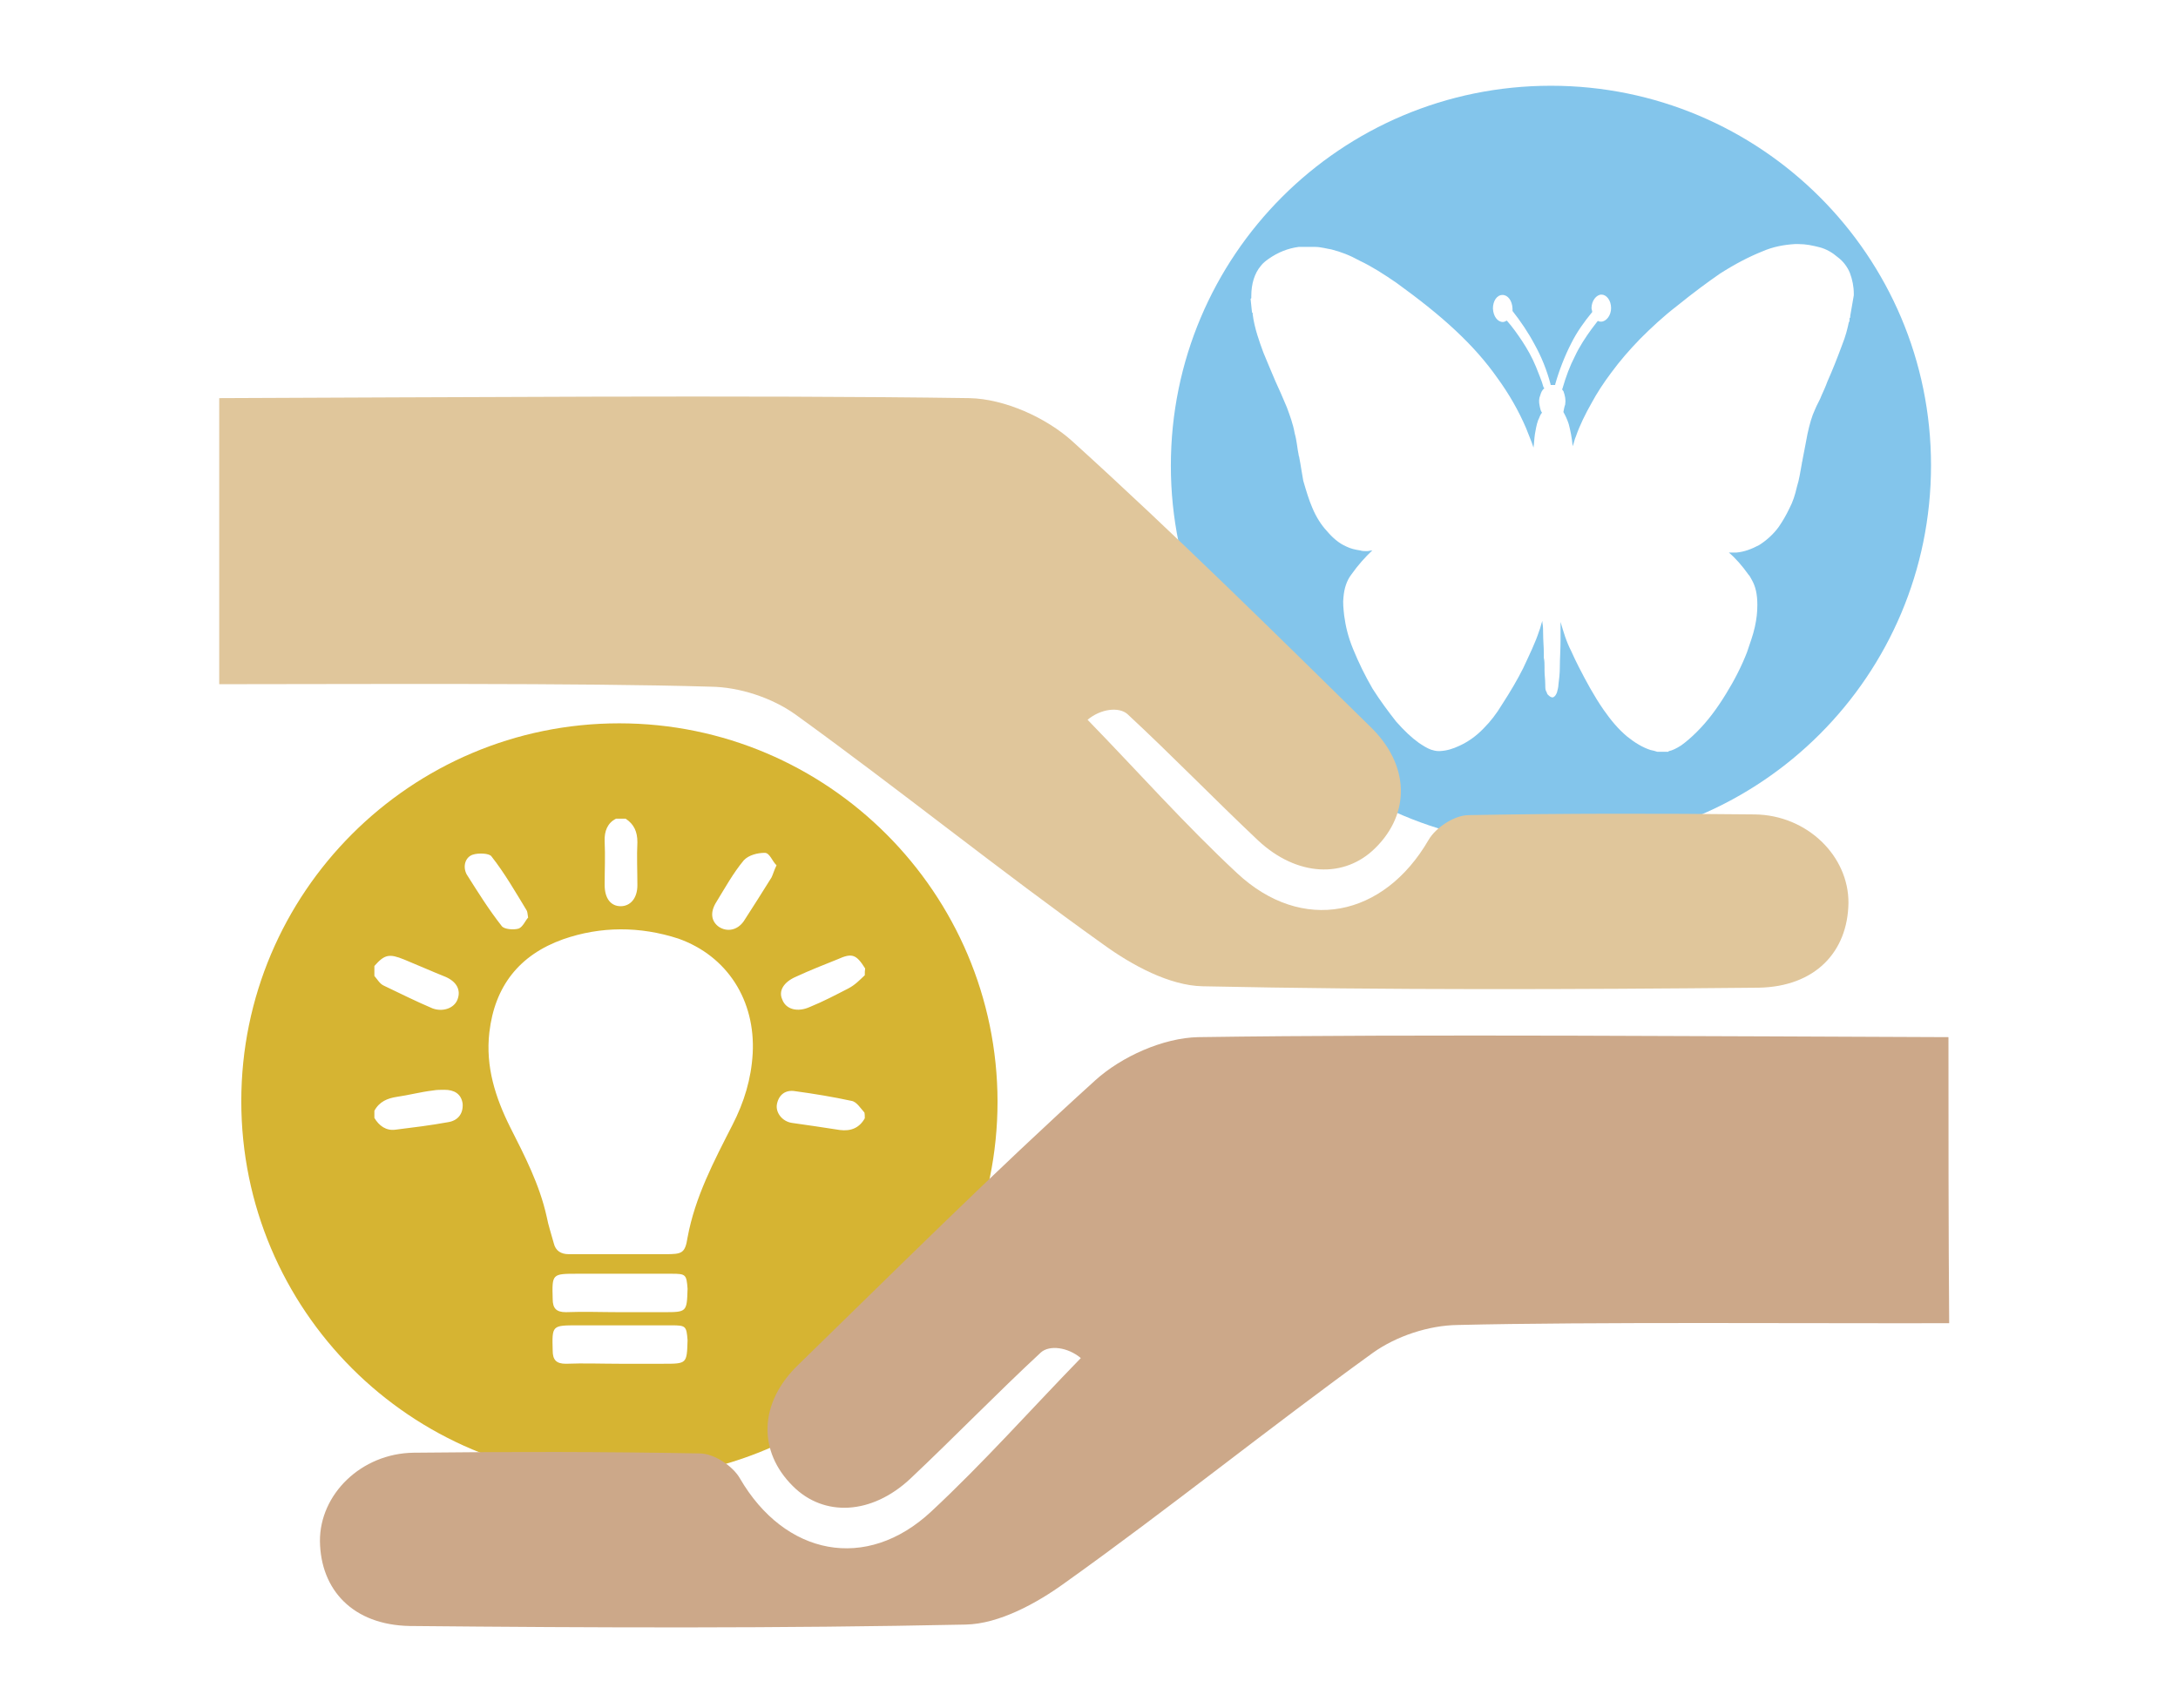 <?xml version="1.0" encoding="utf-8"?>
<!-- Generator: Adobe Illustrator 18.1.1, SVG Export Plug-In . SVG Version: 6.00 Build 0)  -->
<svg version="1.1" id="Layer_3" xmlns="http://www.w3.org/2000/svg" xmlns:xlink="http://www.w3.org/1999/xlink" x="0px" y="0px"
	 viewBox="0 330.7 612 480" enable-background="new 0 330.7 612 480" xml:space="preserve">
<path fill="#83C5EB" d="M435.8,354.8c-59.1,0-106.8,47.8-106.8,106.8s48,106.7,106.8,106.7c59.1,0,106.8-47.8,106.8-106.8
	S494.7,354.8,435.8,354.8z M519.9,419.5v0.2c0,0.2,0,0.4-0.2,0.4c0,0.2,0,0.4,0,0.5c0,0.2,0,0.5-0.2,0.7c-0.4,1.9-0.9,3.9-1.9,6.4
	c-1.4,3.8-2.8,7.3-4.1,10.2c-0.5,1.4-1.1,2.7-1.6,3.8c-0.5,1.4-1.4,2.8-1.9,4.1c-0.9,1.9-1.5,4.1-2.1,6.8c-0.5,2.5-0.9,4.9-1.4,7.3
	c0,0.4-0.2,0.7-0.2,1.1c-0.4,2.1-0.7,4.4-1.4,6.6c-0.5,2.2-1.1,4.1-2.1,6c-0.9,1.9-1.9,3.6-3,5.2c-1.6,2.2-3.6,3.9-5.5,5.1
	c-2.1,1.1-4.1,1.9-6.4,2.1c-0.4,0-0.5,0-0.7,0c-0.5,0-0.9,0-1.4,0c1.9,1.6,3.8,3.8,5.5,6.2c0.4,0.4,0.5,0.7,0.9,1.4
	c1.1,1.9,1.6,4.1,1.6,7.1c0,2.1-0.2,3.9-0.7,6.2c-0.5,2.3-1.4,4.7-2.2,7.1c-1.5,3.9-3.6,8-5.9,11.7c-2.7,4.4-5.2,7.7-8.2,10.7
	c-1.5,1.5-3,2.8-4.4,3.8c-1.4,0.9-2.5,1.4-3.4,1.6c0,0-0.2,0-0.2,0.2h-0.1l0,0h-2.2l0,0c0,0,0,0-0.2,0c0,0,0,0-0.2,0s-0.2,0-0.4,0
	c-0.5-0.2-1.4-0.4-1.9-0.5c-2.2-0.7-4.5-2.1-6.6-3.8c-2.5-2.1-4.5-4.5-6.6-7.5c-2.7-3.9-4.9-8-7-12.1c-0.7-1.4-1.4-2.8-2.1-4.4
	c-1.4-2.7-2.2-5.5-3-8.2v0.2c0,1.4,0,2.5,0,3.8c0,0.4,0,0.7,0,1.1c0,2.7-0.2,5.2-0.2,7.7l0,0c0,1.6-0.2,3.4-0.4,4.9
	c0,0.5-0.2,1.4-0.4,2.1c-0.3,0.7-0.5,1.1-1.1,1.4h-0.2c-0.5,0-0.9-0.4-1.4-0.9c-0.2-0.4-0.2-0.7-0.4-0.9c-0.2-0.5-0.2-1.1-0.2-1.9
	c0-1.4-0.2-2.5-0.2-3.8c0-0.4,0-0.7,0-0.9c0-0.9,0-1.9-0.2-2.7c0-0.4,0-0.9,0-1.4c0-1.6-0.2-3.6-0.2-5.5c0-0.9,0-1.9-0.2-3
	c0-0.2,0-0.4,0-0.5l0,0c-0.4,0.9-0.5,1.9-0.9,2.8c-1.1,3.4-2.7,6.6-4.5,10.5c-1.6,3.2-3.6,6.6-6,10.3c-1.5,2.5-3.2,4.7-5.1,6.6
	c-2.1,2.2-4.4,3.8-6.8,4.9c-1.9,0.9-3.6,1.4-5.5,1.5c-0.2,0-0.2,0-0.4,0c-0.7,0-1.5-0.2-2.1-0.4c-1.1-0.4-2.2-1.1-3.4-1.9
	c-2.1-1.5-4.1-3.4-6.4-6c-2.2-2.8-4.5-5.9-6.6-9.2c-2.2-3.8-3.9-7.3-5.5-11.2c-1.4-3.4-2.1-6.4-2.5-9.4c-0.2-1.9-0.4-3.6-0.2-5.1
	c0.2-2.5,0.9-4.7,2.2-6.4c1.9-2.7,3.9-4.9,5.9-6.8c-0.5,0-0.9,0.2-1.5,0.2s-1.4,0-1.9-0.2c-1.4-0.2-2.7-0.5-3.9-1.1
	c-2.1-0.9-3.9-2.5-5.5-4.4c-1.5-1.6-3-3.9-4.1-6.6c-0.9-2.1-1.6-4.4-2.5-7.5c-0.4-2.1-0.7-4.4-1.1-6.4c0-0.4-0.2-0.5-0.2-0.9
	c-0.4-1.9-0.5-3.9-1.1-6c-0.5-2.8-1.4-5.1-2.2-7.3c-1.1-2.7-2.2-5.1-3.2-7.3c-0.9-2.2-2.2-5.1-3.4-8.1c-1.1-3-2.5-6.8-3-10.7
	c0,0,0-0.2,0-0.4l-0.2-0.2l-0.4-3.8l0.2-0.2c0,0,0-0.2,0-0.4c0,0,0,0,0-0.2c0-3.4,0.9-6.4,2.7-8.5c0.5-0.7,1.4-1.4,2.1-1.9
	c2.7-1.9,5.5-3,8.5-3.4h0.2h0.2l0,0h3.9l0,0h0.2h0.2c1.5,0,3.2,0.5,4.5,0.7c2.7,0.7,5.1,1.6,8,3.2c3.4,1.6,6.8,3.8,10.3,6.2
	c6.2,4.5,11.7,8.8,16.6,13.4c4.7,4.4,8.5,8.7,11.8,13.4c3.2,4.4,5.9,9.1,8,14c0.7,1.9,1.5,3.6,2.1,5.5c0.2-1.4,0.2-2.5,0.4-3.8
	c0.2-1.1,0.4-2.5,0.9-3.9c0.4-0.7,0.5-1.5,1.1-2.1c-0.4-0.5-0.5-1.1-0.7-2.1c-0.2-0.9-0.2-1.9,0.2-2.8c0.2-0.7,0.5-1.5,1.1-1.9
	c0-0.2,0-0.2-0.2-0.4c-0.5-1.9-1.4-3.8-2.1-5.7c-1.1-2.7-2.5-5.1-3.8-7.1c-1.4-2.1-2.8-4.1-4.4-5.9c-0.4,0.2-0.7,0.4-1.1,0.4
	c-1.5,0-2.7-1.6-2.8-3.8c0-2.1,1.1-3.8,2.7-3.8c1.5,0,2.7,1.6,2.8,3.8c0,0.2,0,0.5,0,0.7c2.2,2.8,4.4,6,6.2,9.4
	c1.9,3.4,3.4,7.1,4.5,11.2v0.2l0,0c0.2,0,0.2,0,0.4,0c0.2,0,0.2,0,0.4,0s0.4,0,0.5,0v-0.2c1.1-3.9,2.7-8,4.5-11.5
	c1.6-3.2,3.6-6,5.9-8.8c0-0.4-0.2-0.7-0.2-1.1c0-2.1,1.4-3.8,2.8-3.8s2.7,1.6,2.7,3.8c0,2.1-1.4,3.8-2.8,3.8c-0.4,0-0.5,0-0.9-0.2
	l-0.2,0.2c-0.5,0.7-1.1,1.4-1.6,2.1c-1.6,2.2-3.4,4.9-4.7,7.7c-1.4,2.7-2.5,5.7-3.4,8.8c0,0.2,0,0.2-0.2,0.4l0,0
	c0.2,0.2,0.2,0.4,0.4,0.5c0.5,1.4,0.7,2.5,0.5,3.8c-0.2,0.5-0.4,1.5-0.5,2.1l0,0c0.5,0.9,1.1,2.1,1.5,3.4c0.5,1.9,0.9,3.9,1.1,6.2
	c0.4-0.9,0.5-1.9,0.9-2.7c1.1-3.2,2.7-6.4,4.4-9.4c1.5-2.8,3.4-5.7,5.5-8.5c2.5-3.4,5.1-6.4,8.2-9.6c3-3,6.4-6.2,10.3-9.2
	c4.7-3.8,8.5-6.6,12.1-9.1c4.4-2.8,8.1-4.7,11.8-6.2c3.2-1.4,6.2-1.9,9.2-2.1c0.4,0,0.7,0,1.1,0c2.1,0,3.9,0.4,5.9,0.9
	c1.9,0.5,3.6,1.5,5.1,2.8c1.5,1.1,2.7,2.7,3.4,4.4c0.7,1.9,1.1,3.8,1.1,5.9v0.2v0.2l0,0L519.9,419.5L519.9,419.5z"/>
<g id="UZkkI3_2_">
	<g>
		<path fill="#E0C69B" d="M61.6,442.6c60.8-0.2,150-0.9,210.8,0c9.9,0.2,21.6,5.5,28.9,12.1c28.7,26,56.2,53.2,83.7,80.2
			c11.2,10.8,11.3,24.4,1.5,34.1c-8.7,8.7-22.1,8.1-33-2.1c-12.4-11.7-24.2-23.9-36.7-35.5c-2.4-2.1-7.5-1.5-11.2,1.6
			c14,14.4,27.4,29.5,42,43.1c18.3,17.1,41.2,12.4,53.8-9.3c2-3.5,7.3-7,11.3-7c26.8-0.5,53.6-0.5,80.4-0.2
			c14.7,0.2,26.4,11.7,26.3,24.9c-0.2,13.7-9.3,23.5-25.2,23.8c-52.1,0.5-104.2,0.7-156.3-0.4c-9.3-0.2-19.8-5.9-27.8-11.7
			c-29.3-20.9-57.4-43.6-86.6-64.7c-6.6-4.7-15.7-7.7-23.8-7.8c-36.5-1.1-101.5-0.7-138.1-0.7C61.6,496,61.6,469.5,61.6,442.6z"/>
	</g>
</g>
<g>
	<g>
		<path fill="#D6B432" d="M174,534c-58.6,0-106.2,47.6-106.2,106.2S115.3,746.4,174,746.4s106.3-47.5,106.3-106.1
			C280.2,581.7,232.6,534,174,534z M173.1,560.8c0.9,0,1.8,0,2.7,0c2.4,1.6,3.3,3.7,3.3,6.6c-0.2,4,0,8.1,0,12.1
			c0,3.7-2,5.9-4.7,5.9s-4.5-2.1-4.5-6c0-4.2,0.2-8.1,0-12.3C169.8,564.3,170.7,562,173.1,560.8z M105.2,602.2
			c2.9-3.3,4.2-3.5,8.4-1.8c3.9,1.6,7.7,3.3,11.7,4.9c3.1,1.4,4.2,3.7,3.3,6.2c-0.9,2.6-4.2,3.7-7.1,2.6c-4.7-2-9.1-4.2-13.7-6.4
			c-1.1-0.5-1.8-1.8-2.6-2.7C105.2,604.1,105.2,603.1,105.2,602.2z M125.9,646.1c-4.9,0.9-9.9,1.5-14.7,2.1c-2.7,0.4-4.7-1.1-6-3.3
			c0-0.7,0-1.4,0-2c1.4-2.6,3.7-3.5,6.2-3.9c3.5-0.5,6.8-1.4,10.2-1.8c1.1-0.2,2.1-0.2,3.3-0.2c2.7,0,4.7,1.1,5.1,3.9
			C130.2,643.9,128.5,645.7,125.9,646.1z M132.9,570.9c1.5-0.5,4.6-0.4,5.2,0.5c3.7,4.7,6.8,10.1,9.9,15.2c0.2,0.4,0.2,0.7,0.4,2
			c-0.7,0.7-1.5,2.7-2.7,3.1c-1.4,0.4-4,0.2-4.7-0.7c-3.7-4.7-6.8-9.7-9.9-14.6C129.9,574,130.9,571.5,132.9,570.9z M186.4,714
			c-4.2,0-8.1,0-12.4,0c-4.9,0-10.1-0.2-15,0c-2.7,0-3.7-1.1-3.7-3.7c-0.2-7.1-0.2-7.1,7-7.1c8.7,0,17.7,0,26.4,0
			c4,0,4.2,0.2,4.5,4.2C193,714,193,714,186.4,714z M186.4,699.5c-4.2,0-8.1,0-12.4,0c-4.9,0-10.1-0.2-15,0c-2.7,0-3.7-1.1-3.7-3.7
			c-0.2-7.1-0.2-7.1,7-7.1c8.7,0,17.7,0,26.4,0c4,0,4.2,0.2,4.5,4.2C193,699.5,193,699.5,186.4,699.5z M211.5,626.8
			c-0.4,7.1-2.4,13.7-5.7,20.1c-5.2,10.2-10.5,20.2-12.6,31.6c-0.7,4.5-1.6,4.7-6.2,4.7c-4.2,0-8.6,0-12.6,0c-4.9,0-9.7,0-14.6,0
			c-2.1,0-3.7-0.9-4.2-3.1c-0.7-2.6-1.5-4.9-2-7.5c-2-9-6.2-17.1-10.2-25c-4.2-8.4-7-17.1-5.9-26.7c1.5-13,8.4-21.8,20.7-26.2
			c10.6-3.7,21.6-3.7,32.4-0.2C204.4,599.4,212.3,611.9,211.5,626.8z M216.8,577.3c-2.6,4.2-5.1,8.1-7.8,12.3
			c-1.8,2.6-4.7,3.1-7,1.6c-2.1-1.5-2.6-4-0.7-7c2.4-3.9,4.7-8.1,7.7-11.7c1.4-1.5,3.9-2.1,5.9-2.1c1.4,0,2.1,2.4,3.3,3.5
			C217.5,575.3,217.2,576.5,216.8,577.3z M243,645c-1.5,2.7-3.9,3.7-7,3.3c-4.6-0.7-9.1-1.4-13.5-2c-2.7-0.4-4.6-2.9-4.2-5.2
			c0.5-2.7,2.4-4.2,5.2-3.7c5.2,0.7,10.6,1.6,15.7,2.7c1.5,0.2,2.6,2.1,3.7,3.3C243,643.8,243,644.5,243,645z M243,604.8
			c-1.5,1.4-2.7,2.7-4.6,3.7c-3.5,1.8-7.1,3.7-10.8,5.2c-3.5,1.6-6.8,0.7-7.8-2.1c-1.1-2.4,0.4-4.9,3.9-6.4
			c3.9-1.8,7.7-3.3,11.7-4.9c4-1.8,5.2-1.4,7.7,2.6C243,603.5,243,604.1,243,604.8z"/>
	</g>
</g>
<g id="UZkkI3_1_">
	<g>
		<path fill="#CCA889" d="M547.5,622.2c-60.8-0.2-150-0.9-210.8,0c-9.9,0.2-21.6,5.5-28.9,12.1c-28.5,25.8-55.9,53.1-83.5,80
			c-11.2,10.8-11.3,24.4-1.5,34.1c8.7,8.7,22.1,8.1,33-2.1c12.4-11.7,24.2-23.9,36.7-35.5c2.4-2.1,7.5-1.5,11.2,1.6
			c-14,14.4-27.4,29.5-42,43.1c-18.3,17.1-41.2,12.4-53.8-9.3c-2-3.5-7.3-7-11.3-7c-26.8-0.5-53.6-0.5-80.4-0.2
			c-14.7,0.2-26.4,11.7-26.3,24.9c0.2,13.7,9.3,23.5,25.2,23.8c52.1,0.5,104.2,0.7,156.3-0.4c9.3-0.2,19.8-5.9,27.8-11.7
			c29.3-20.9,57.4-43.6,86.6-64.7c6.6-4.7,15.7-7.7,23.8-7.8c36.5-0.9,101.5-0.4,138.1-0.5C547.5,675.8,547.5,648.8,547.5,622.2z"/>
	</g>
</g>
<rect y="330.7" fill="none" width="612" height="480"/>
</svg>
